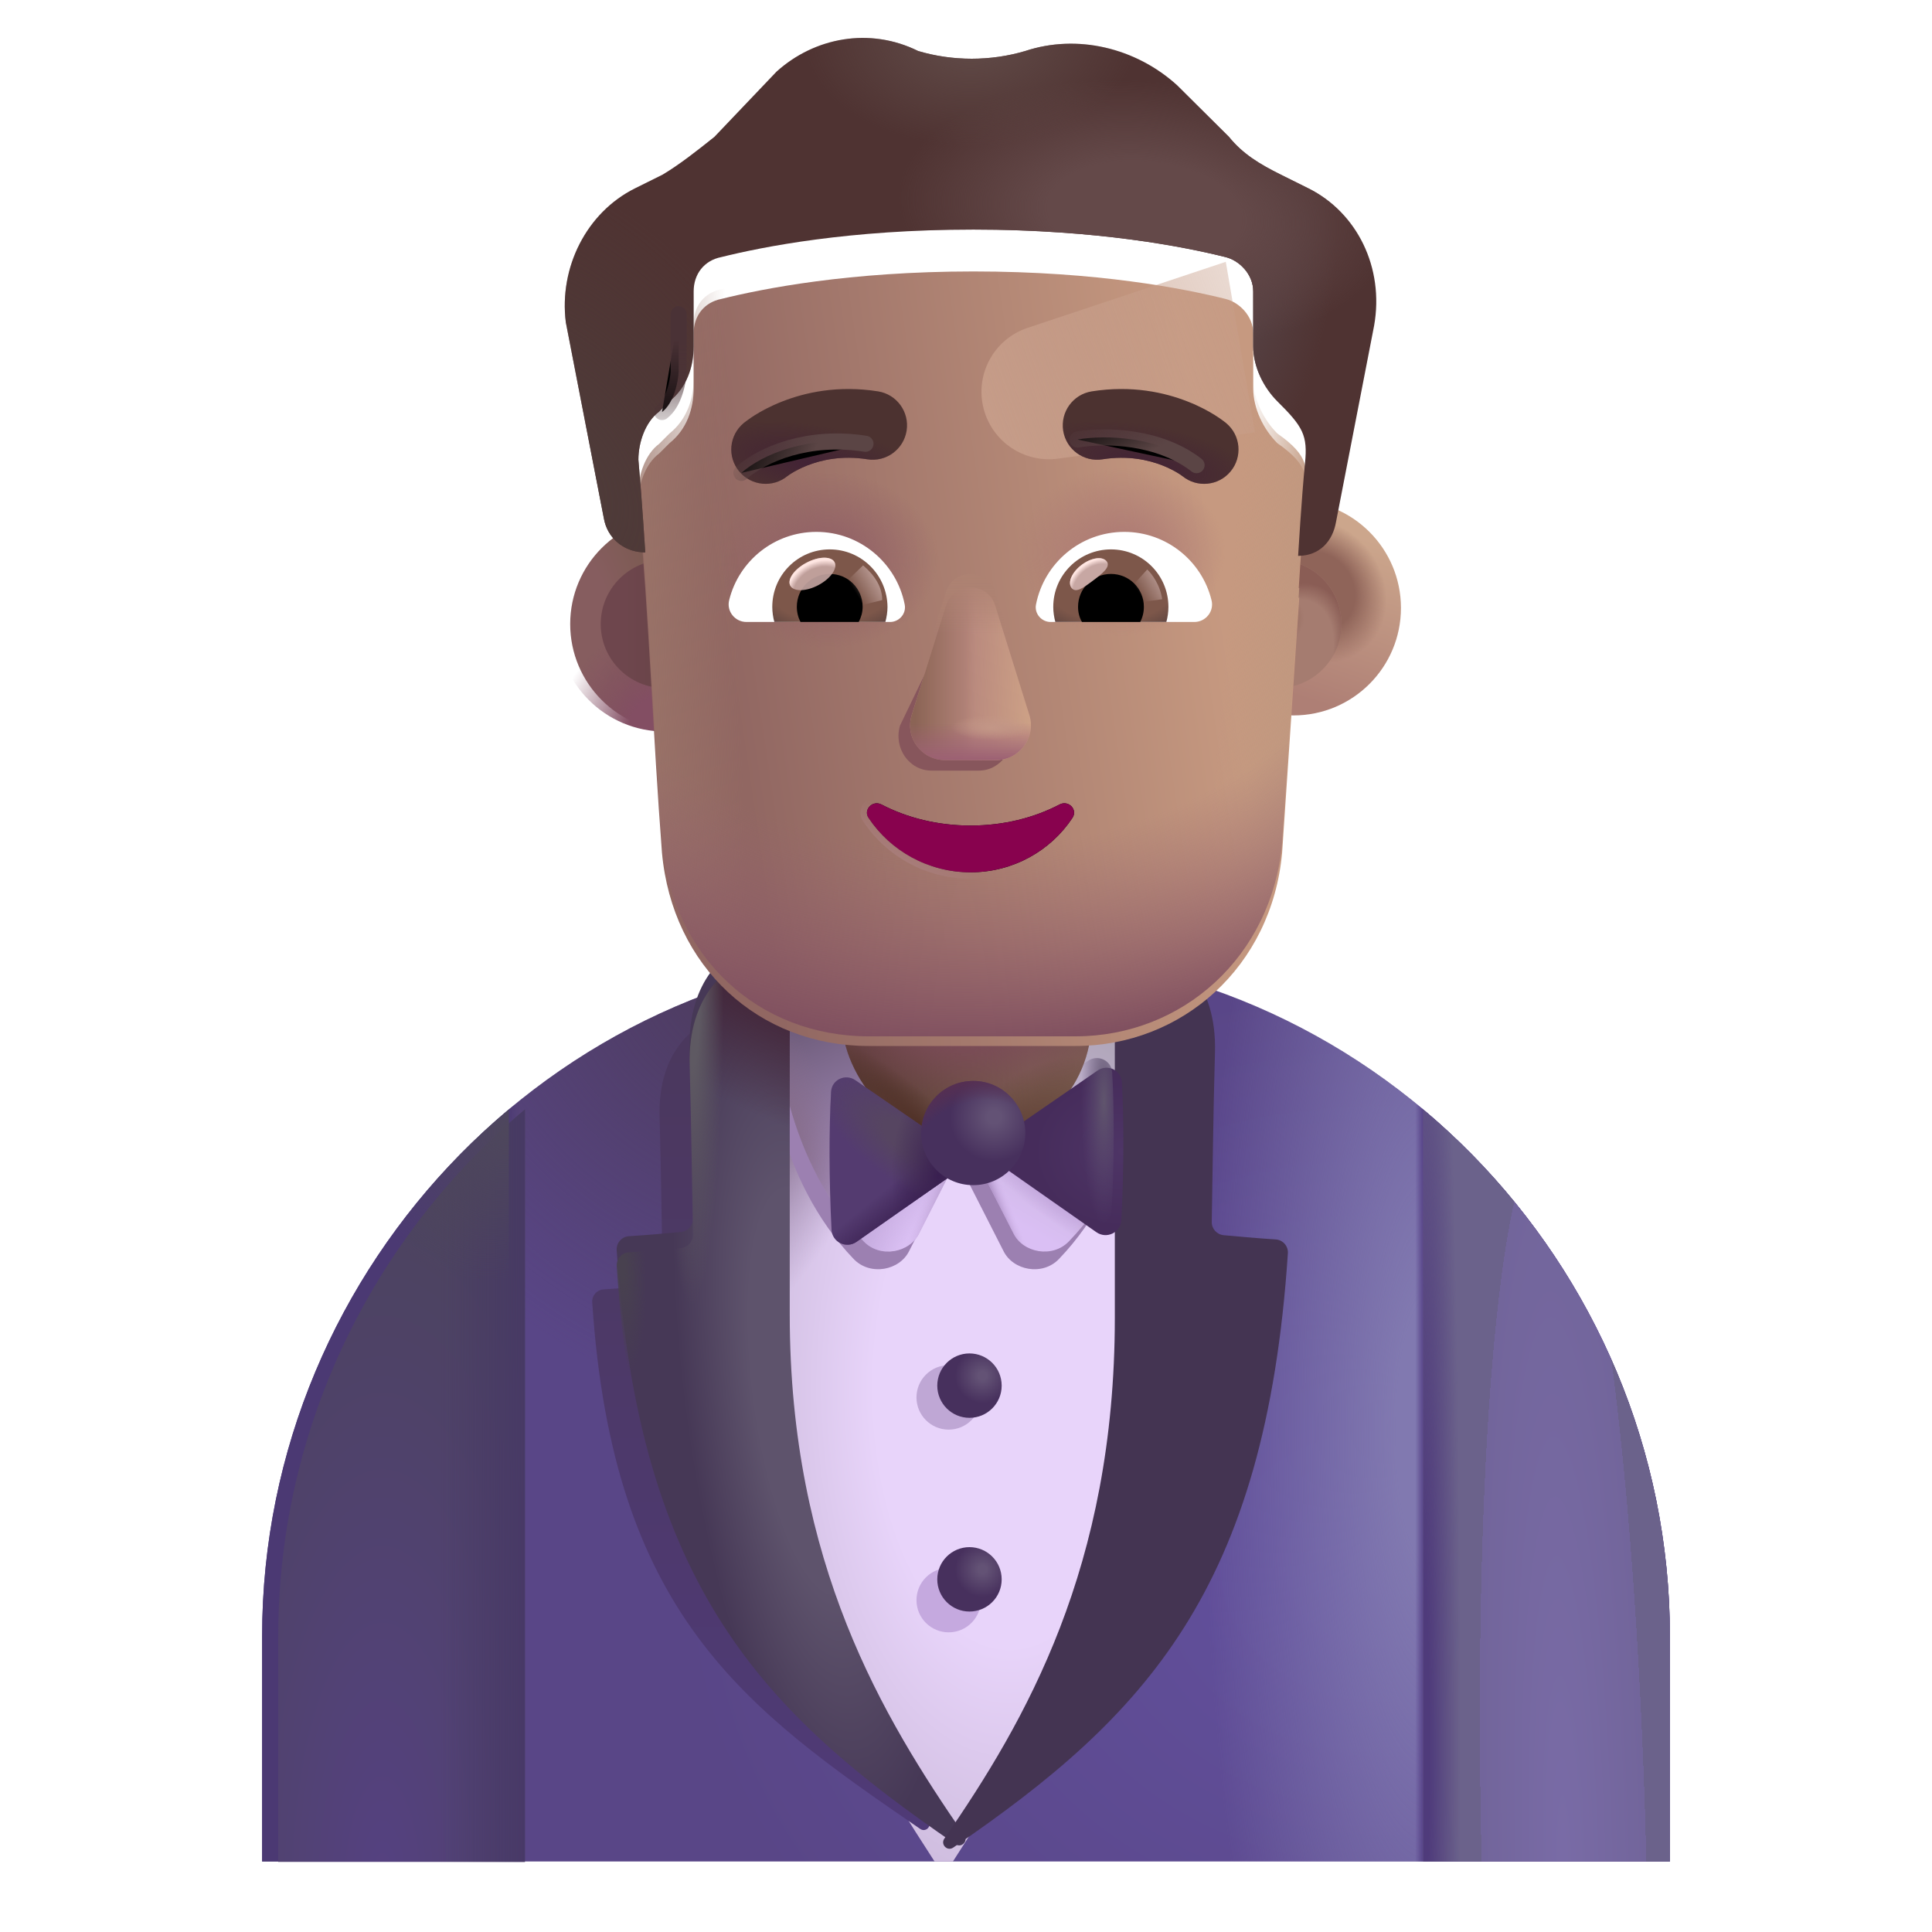 <svg viewBox="1 1 30 30" xmlns="http://www.w3.org/2000/svg">
<path d="M5.07 26.409C5.07 20.612 9.771 15.788 15.57 15.788H16.43C22.229 15.788 26.93 20.612 26.93 26.409V29.905H5.07V26.409Z" fill="url(#paint0_radial_4002_3331)"/>
<path d="M5.07 26.409C5.07 20.612 9.771 15.788 15.57 15.788H16.43C22.229 15.788 26.93 20.612 26.93 26.409V29.905H5.07V26.409Z" fill="url(#paint1_radial_4002_3331)"/>
<path d="M5.07 26.409C5.07 20.612 9.771 15.788 15.57 15.788H16.43C22.229 15.788 26.93 20.612 26.93 26.409V29.905H5.07V26.409Z" fill="url(#paint2_radial_4002_3331)"/>
<path d="M5.07 26.409C5.07 20.612 9.771 15.788 15.57 15.788H16.43C22.229 15.788 26.93 20.612 26.93 26.409V29.905H5.07V26.409Z" fill="url(#paint3_linear_4002_3331)"/>
<path d="M5.07 26.409C5.07 20.612 9.771 15.788 15.57 15.788H16.43C22.229 15.788 26.93 20.612 26.93 26.409V29.905H5.07V26.409Z" fill="url(#paint4_linear_4002_3331)"/>
<path d="M23.099 18.228C25.439 20.188 26.93 23.144 26.93 26.409V29.905H23.099V18.228Z" fill="url(#paint5_radial_4002_3331)"/>
<path d="M23.099 18.228C25.439 20.188 26.93 23.144 26.93 26.409V29.905H23.099V18.228Z" fill="url(#paint6_radial_4002_3331)"/>
<g filter="url(#filter0_i_4002_3331)">
<path d="M8.901 18.228C6.562 20.189 5.07 23.147 5.07 26.413V29.911H8.901V18.228Z" fill="url(#paint7_radial_4002_3331)"/>
<path d="M8.901 18.228C6.562 20.189 5.07 23.147 5.07 26.413V29.911H8.901V18.228Z" fill="url(#paint8_linear_4002_3331)"/>
</g>
<path d="M8.901 18.228C6.562 20.188 5.07 23.144 5.07 26.409V29.905H8.901V18.228Z" fill="url(#paint9_radial_4002_3331)"/>
<g filter="url(#filter1_i_4002_3331)">
<path d="M18.767 16.056C18.015 15.881 17.233 15.788 16.43 15.788H15.57C14.775 15.788 14.002 15.879 13.258 16.05V21.472C13.258 25.647 14.322 27.444 15.912 29.905H16.197C17.787 27.444 18.767 25.647 18.767 21.472V16.056Z" fill="url(#paint10_radial_4002_3331)"/>
<path d="M18.767 16.056C18.015 15.881 17.233 15.788 16.43 15.788H15.57C14.775 15.788 14.002 15.879 13.258 16.05V21.472C13.258 25.647 14.322 27.444 15.912 29.905H16.197C17.787 27.444 18.767 25.647 18.767 21.472V16.056Z" fill="url(#paint11_radial_4002_3331)"/>
</g>
<g filter="url(#filter2_f_4002_3331)">
<path fill-rule="evenodd" clip-rule="evenodd" d="M12.889 16.679C12.852 17.504 13.07 19.316 14.256 20.55C14.511 20.816 14.971 20.73 15.119 20.422L15.85 18.987L16.58 20.422C16.729 20.73 17.188 20.816 17.443 20.55C18.629 19.316 18.847 17.504 18.811 16.679H15.857H15.842H12.889Z" fill="#9C80B1"/>
</g>
<path d="M14.411 20.276C13.225 19.041 13.007 17.23 13.043 16.405H16.012L16.047 18.628L15.274 20.147C15.126 20.456 14.665 20.541 14.411 20.276Z" fill="url(#paint12_linear_4002_3331)"/>
<path d="M14.411 20.276C13.225 19.041 13.007 17.23 13.043 16.405H16.012L16.047 18.628L15.274 20.147C15.126 20.456 14.665 20.541 14.411 20.276Z" fill="url(#paint13_radial_4002_3331)"/>
<path d="M14.411 20.276C13.225 19.041 13.007 17.23 13.043 16.405H16.012L16.047 18.628L15.274 20.147C15.126 20.456 14.665 20.541 14.411 20.276Z" fill="url(#paint14_radial_4002_3331)"/>
<path d="M14.411 20.276C13.225 19.041 13.007 17.23 13.043 16.405H16.012L16.047 18.628L15.274 20.147C15.126 20.456 14.665 20.541 14.411 20.276Z" fill="url(#paint15_linear_4002_3331)"/>
<path d="M17.598 20.276C18.784 19.041 19.002 17.23 18.965 16.405H15.997L15.961 18.628L16.735 20.147C16.883 20.456 17.343 20.541 17.598 20.276Z" fill="url(#paint16_linear_4002_3331)"/>
<path d="M17.598 20.276C18.784 19.041 19.002 17.23 18.965 16.405H15.997L15.961 18.628L16.735 20.147C16.883 20.456 17.343 20.541 17.598 20.276Z" fill="url(#paint17_radial_4002_3331)"/>
<path d="M17.598 20.276C18.784 19.041 19.002 17.23 18.965 16.405H15.997L15.961 18.628L16.735 20.147C16.883 20.456 17.343 20.541 17.598 20.276Z" fill="url(#paint18_radial_4002_3331)"/>
<path d="M17.598 20.276C18.784 19.041 19.002 17.23 18.965 16.405H15.997L15.961 18.628L16.735 20.147C16.883 20.456 17.343 20.541 17.598 20.276Z" fill="url(#paint19_linear_4002_3331)"/>
<g filter="url(#filter3_f_4002_3331)">
<path d="M11.242 18.339C11.213 17.328 11.791 16.919 12.061 16.837L12.678 16.772V22.145C12.678 25.72 12.917 26.807 15.411 29.265C15.415 29.27 15.419 29.275 15.422 29.28C15.469 29.363 15.372 29.456 15.29 29.4C12.54 27.519 10.514 26.046 10.196 21.221C10.189 21.118 10.268 21.029 10.37 21.022C10.667 21.003 10.93 20.978 11.117 20.961C11.215 20.952 11.29 20.869 11.288 20.77C11.278 20.239 11.267 19.238 11.242 18.339Z" fill="url(#paint20_linear_4002_3331)"/>
</g>
<g filter="url(#filter4_ii_4002_3331)">
<path d="M11.709 17.542C11.677 16.448 12.304 16.005 12.595 15.916L13.263 15.846V21.661C13.263 25.535 14.716 27.923 15.975 29.749C16.038 29.84 15.928 29.95 15.837 29.887C12.86 27.851 10.921 25.884 10.576 20.661C10.569 20.55 10.654 20.453 10.765 20.446C11.086 20.425 11.371 20.399 11.573 20.38C11.68 20.37 11.761 20.28 11.759 20.174C11.748 19.599 11.736 18.515 11.709 17.542Z" fill="url(#paint21_radial_4002_3331)"/>
</g>
<path d="M11.709 17.542C11.677 16.448 12.304 16.005 12.595 15.916L13.263 15.846V21.661C13.263 25.535 14.716 27.923 15.975 29.749C16.038 29.84 15.928 29.95 15.837 29.887C12.86 27.851 10.921 25.884 10.576 20.661C10.569 20.55 10.654 20.453 10.765 20.446C11.086 20.425 11.371 20.399 11.573 20.38C11.68 20.37 11.761 20.28 11.759 20.174C11.748 19.599 11.736 18.515 11.709 17.542Z" fill="url(#paint22_radial_4002_3331)"/>
<path d="M11.709 17.542C11.677 16.448 12.304 16.005 12.595 15.916L13.263 15.846V21.661C13.263 25.535 14.716 27.923 15.975 29.749C16.038 29.84 15.928 29.95 15.837 29.887C12.86 27.851 10.921 25.884 10.576 20.661C10.569 20.55 10.654 20.453 10.765 20.446C11.086 20.425 11.371 20.399 11.573 20.38C11.68 20.37 11.761 20.28 11.759 20.174C11.748 19.599 11.736 18.515 11.709 17.542Z" fill="url(#paint23_radial_4002_3331)"/>
<path d="M11.709 17.542C11.677 16.448 12.304 16.005 12.595 15.916L13.263 15.846V21.661C13.263 25.535 14.716 27.923 15.975 29.749C16.038 29.84 15.928 29.95 15.837 29.887C12.86 27.851 10.921 25.884 10.576 20.661C10.569 20.55 10.654 20.453 10.765 20.446C11.086 20.425 11.371 20.399 11.573 20.38C11.68 20.37 11.761 20.28 11.759 20.174C11.748 19.599 11.736 18.515 11.709 17.542Z" fill="url(#paint24_radial_4002_3331)"/>
<g filter="url(#filter5_iii_4002_3331)">
<path d="M20.316 17.542C20.347 16.448 19.721 16.005 19.429 15.916L18.761 15.846V21.661C18.761 25.535 17.373 27.925 16.113 29.751C16.051 29.842 16.16 29.952 16.252 29.889C19.228 27.853 21.103 25.884 21.448 20.661C21.456 20.55 21.371 20.453 21.26 20.446C20.939 20.425 20.654 20.399 20.451 20.38C20.345 20.37 20.264 20.28 20.266 20.174C20.277 19.599 20.288 18.515 20.316 17.542Z" fill="#443452"/>
</g>
<g filter="url(#filter6_f_4002_3331)">
<circle cx="15.731" cy="25.847" r="0.5" fill="#C5A9DF"/>
</g>
<g filter="url(#filter7_f_4002_3331)">
<circle cx="15.731" cy="22.699" r="0.5" fill="#BFA7D5"/>
</g>
<g filter="url(#filter8_i_4002_3331)">
<circle cx="16.004" cy="25.574" r="0.5" fill="url(#paint25_radial_4002_3331)"/>
</g>
<g filter="url(#filter9_i_4002_3331)">
<circle cx="16.004" cy="22.566" r="0.5" fill="url(#paint26_radial_4002_3331)"/>
</g>
<rect x="14.075" y="14.28" width="3.875" height="4.5" rx="1.938" fill="url(#paint27_linear_4002_3331)"/>
<rect x="14.075" y="14.28" width="3.875" height="4.5" rx="1.938" fill="url(#paint28_radial_4002_3331)"/>
<rect x="14.075" y="14.28" width="3.875" height="4.5" rx="1.938" fill="url(#paint29_radial_4002_3331)"/>
<rect x="14.075" y="14.28" width="3.875" height="4.5" rx="1.938" fill="url(#paint30_radial_4002_3331)"/>
<g filter="url(#filter10_ii_4002_3331)">
<path d="M17.892 17.474L16.079 18.725L17.874 19.983C18.033 20.095 18.252 19.99 18.262 19.796C18.303 19.005 18.303 18.227 18.27 17.653C18.258 17.464 18.047 17.367 17.892 17.474Z" fill="url(#paint31_radial_4002_3331)"/>
</g>
<path d="M17.892 17.474L16.079 18.725L17.874 19.983C18.033 20.095 18.252 19.99 18.262 19.796C18.303 19.005 18.303 18.227 18.27 17.653C18.258 17.464 18.047 17.367 17.892 17.474Z" fill="url(#paint32_radial_4002_3331)"/>
<g filter="url(#filter11_i_4002_3331)">
<path d="M14.133 17.474L15.946 18.725L14.151 19.983C13.992 20.095 13.772 19.99 13.762 19.796C13.722 19.005 13.722 18.227 13.755 17.653C13.766 17.464 13.977 17.367 14.133 17.474Z" fill="#543B70"/>
<path d="M14.133 17.474L15.946 18.725L14.151 19.983C13.992 20.095 13.772 19.99 13.762 19.796C13.722 19.005 13.722 18.227 13.755 17.653C13.766 17.464 13.977 17.367 14.133 17.474Z" fill="url(#paint33_linear_4002_3331)"/>
<path d="M14.133 17.474L15.946 18.725L14.151 19.983C13.992 20.095 13.772 19.99 13.762 19.796C13.722 19.005 13.722 18.227 13.755 17.653C13.766 17.464 13.977 17.367 14.133 17.474Z" fill="url(#paint34_radial_4002_3331)"/>
<path d="M14.133 17.474L15.946 18.725L14.151 19.983C13.992 20.095 13.772 19.99 13.762 19.796C13.722 19.005 13.722 18.227 13.755 17.653C13.766 17.464 13.977 17.367 14.133 17.474Z" fill="url(#paint35_radial_4002_3331)"/>
</g>
<g filter="url(#filter12_i_4002_3331)">
<circle cx="16.012" cy="18.694" r="0.809" fill="url(#paint36_radial_4002_3331)"/>
<circle cx="16.012" cy="18.694" r="0.809" fill="url(#paint37_radial_4002_3331)"/>
</g>
<g filter="url(#filter13_i_4002_3331)">
<circle cx="11.323" cy="10.69" r="1.669" fill="url(#paint38_radial_4002_3331)"/>
</g>
<circle cx="11.323" cy="10.69" r="1.669" fill="url(#paint39_radial_4002_3331)"/>
<g filter="url(#filter14_f_4002_3331)">
<circle cx="11.323" cy="10.69" r="0.995" fill="url(#paint40_linear_4002_3331)"/>
</g>
<g filter="url(#filter15_i_4002_3331)">
<circle cx="20.835" cy="10.69" r="1.669" fill="url(#paint41_linear_4002_3331)"/>
<circle cx="20.835" cy="10.69" r="1.669" fill="url(#paint42_radial_4002_3331)"/>
</g>
<g filter="url(#filter16_f_4002_3331)">
<circle cx="20.835" cy="10.69" r="0.995" fill="#A57C70"/>
<circle cx="20.835" cy="10.69" r="0.995" fill="url(#paint43_radial_4002_3331)"/>
<circle cx="20.835" cy="10.69" r="0.995" fill="url(#paint44_radial_4002_3331)"/>
</g>
<g filter="url(#filter17_i_4002_3331)">
<path d="M10.913 8.638C10.913 8.372 11.02 8.052 11.235 7.892L11.395 7.732C11.664 7.518 11.771 7.198 11.771 6.878V6.025C11.771 5.758 11.932 5.545 12.2 5.492C12.844 5.332 14.184 5.065 16.115 5.065C18.046 5.065 19.387 5.332 20.031 5.492C20.245 5.545 20.46 5.758 20.46 6.025V6.878C20.46 7.198 20.621 7.518 20.835 7.732C21.337 8.083 21.306 8.277 21.264 8.692C21.211 9.225 21.157 10.132 21.157 10.132C21.163 10.132 21.169 10.131 21.175 10.131L20.909 14.089C20.749 15.859 19.358 17.092 17.699 17.092H14.489C12.777 17.092 11.439 15.859 11.279 14.089C11.139 12.273 11.079 10.451 10.913 8.638Z" fill="url(#paint45_linear_4002_3331)"/>
<path d="M10.913 8.638C10.913 8.372 11.02 8.052 11.235 7.892L11.395 7.732C11.664 7.518 11.771 7.198 11.771 6.878V6.025C11.771 5.758 11.932 5.545 12.2 5.492C12.844 5.332 14.184 5.065 16.115 5.065C18.046 5.065 19.387 5.332 20.031 5.492C20.245 5.545 20.46 5.758 20.46 6.025V6.878C20.46 7.198 20.621 7.518 20.835 7.732C21.337 8.083 21.306 8.277 21.264 8.692C21.211 9.225 21.157 10.132 21.157 10.132C21.163 10.132 21.169 10.131 21.175 10.131L20.909 14.089C20.749 15.859 19.358 17.092 17.699 17.092H14.489C12.777 17.092 11.439 15.859 11.279 14.089C11.139 12.273 11.079 10.451 10.913 8.638Z" fill="url(#paint46_radial_4002_3331)"/>
<path d="M10.913 8.638C10.913 8.372 11.02 8.052 11.235 7.892L11.395 7.732C11.664 7.518 11.771 7.198 11.771 6.878V6.025C11.771 5.758 11.932 5.545 12.2 5.492C12.844 5.332 14.184 5.065 16.115 5.065C18.046 5.065 19.387 5.332 20.031 5.492C20.245 5.545 20.46 5.758 20.46 6.025V6.878C20.46 7.198 20.621 7.518 20.835 7.732C21.337 8.083 21.306 8.277 21.264 8.692C21.211 9.225 21.157 10.132 21.157 10.132C21.163 10.132 21.169 10.131 21.175 10.131L20.909 14.089C20.749 15.859 19.358 17.092 17.699 17.092H14.489C12.777 17.092 11.439 15.859 11.279 14.089C11.139 12.273 11.079 10.451 10.913 8.638Z" fill="url(#paint47_radial_4002_3331)"/>
</g>
<path d="M10.913 8.638C10.913 8.372 11.02 8.052 11.235 7.892L11.395 7.732C11.664 7.518 11.771 7.198 11.771 6.878V6.025C11.771 5.758 11.932 5.545 12.2 5.492C12.844 5.332 14.184 5.065 16.115 5.065C18.046 5.065 19.387 5.332 20.031 5.492C20.245 5.545 20.46 5.758 20.46 6.025V6.878C20.46 7.198 20.621 7.518 20.835 7.732C21.337 8.083 21.306 8.277 21.264 8.692C21.211 9.225 21.157 10.132 21.157 10.132C21.163 10.132 21.169 10.131 21.175 10.131L20.909 14.089C20.749 15.859 19.358 17.092 17.699 17.092H14.489C12.777 17.092 11.439 15.859 11.279 14.089C11.139 12.273 11.079 10.451 10.913 8.638Z" fill="url(#paint48_linear_4002_3331)"/>
<path d="M10.913 8.638C10.913 8.372 11.02 8.052 11.235 7.892L11.395 7.732C11.664 7.518 11.771 7.198 11.771 6.878V6.025C11.771 5.758 11.932 5.545 12.2 5.492C12.844 5.332 14.184 5.065 16.115 5.065C18.046 5.065 19.387 5.332 20.031 5.492C20.245 5.545 20.46 5.758 20.46 6.025V6.878C20.46 7.198 20.621 7.518 20.835 7.732C21.337 8.083 21.306 8.277 21.264 8.692C21.211 9.225 21.157 10.132 21.157 10.132C21.163 10.132 21.169 10.131 21.175 10.131L20.909 14.089C20.749 15.859 19.358 17.092 17.699 17.092H14.489C12.777 17.092 11.439 15.859 11.279 14.089C11.139 12.273 11.079 10.451 10.913 8.638Z" fill="url(#paint49_linear_4002_3331)"/>
<path d="M10.913 8.638C10.913 8.372 11.02 8.052 11.235 7.892L11.395 7.732C11.664 7.518 11.771 7.198 11.771 6.878V6.025C11.771 5.758 11.932 5.545 12.2 5.492C12.844 5.332 14.184 5.065 16.115 5.065C18.046 5.065 19.387 5.332 20.031 5.492C20.245 5.545 20.46 5.758 20.46 6.025V6.878C20.46 7.198 20.621 7.518 20.835 7.732C21.337 8.083 21.306 8.277 21.264 8.692C21.211 9.225 21.157 10.132 21.157 10.132C21.163 10.132 21.169 10.131 21.175 10.131L20.909 14.089C20.749 15.859 19.358 17.092 17.699 17.092H14.489C12.777 17.092 11.439 15.859 11.279 14.089C11.139 12.273 11.079 10.451 10.913 8.638Z" fill="url(#paint50_radial_4002_3331)"/>
<g filter="url(#filter18_f_4002_3331)">
<path d="M20.034 5.065L16.956 6.091C16.432 6.266 16.134 6.817 16.275 7.351C16.41 7.862 16.903 8.192 17.427 8.122L20.486 7.713L20.034 5.065Z" fill="url(#paint51_linear_4002_3331)"/>
</g>
<g filter="url(#filter19_i_4002_3331)">
<path d="M20.889 4.212L21.318 4.425C22.069 4.799 22.498 5.652 22.337 6.558L21.747 9.598C21.694 9.912 21.487 10.123 21.175 10.131C21.169 10.131 21.163 10.132 21.157 10.132C21.157 10.132 21.211 9.225 21.264 8.692C21.308 8.259 21.232 8.126 20.835 7.732C20.621 7.518 20.46 7.198 20.46 6.878V6.025C20.46 5.758 20.245 5.545 20.031 5.492C19.387 5.332 18.046 5.065 16.115 5.065C14.184 5.065 12.844 5.332 12.2 5.492C11.932 5.545 11.771 5.758 11.771 6.025V6.878C11.771 7.198 11.664 7.518 11.395 7.732L11.235 7.892C11.02 8.052 10.913 8.372 10.913 8.638C10.966 9.225 11.02 10.078 11.02 10.078C11.003 10.078 10.987 10.078 10.971 10.076C10.671 10.056 10.427 9.848 10.376 9.545L9.786 6.505C9.679 5.652 10.108 4.799 10.859 4.425L11.288 4.212C11.556 4.052 11.825 3.839 12.093 3.625L13.058 2.612C13.648 2.079 14.506 1.919 15.257 2.292C15.793 2.452 16.383 2.452 16.92 2.292C17.724 2.025 18.636 2.239 19.28 2.825L20.084 3.625C20.299 3.892 20.567 4.052 20.889 4.212Z" fill="#4F3332"/>
<path d="M20.889 4.212L21.318 4.425C22.069 4.799 22.498 5.652 22.337 6.558L21.747 9.598C21.694 9.912 21.487 10.123 21.175 10.131C21.169 10.131 21.163 10.132 21.157 10.132C21.157 10.132 21.211 9.225 21.264 8.692C21.308 8.259 21.232 8.126 20.835 7.732C20.621 7.518 20.46 7.198 20.46 6.878V6.025C20.46 5.758 20.245 5.545 20.031 5.492C19.387 5.332 18.046 5.065 16.115 5.065C14.184 5.065 12.844 5.332 12.2 5.492C11.932 5.545 11.771 5.758 11.771 6.025V6.878C11.771 7.198 11.664 7.518 11.395 7.732L11.235 7.892C11.02 8.052 10.913 8.372 10.913 8.638C10.966 9.225 11.02 10.078 11.02 10.078C11.003 10.078 10.987 10.078 10.971 10.076C10.671 10.056 10.427 9.848 10.376 9.545L9.786 6.505C9.679 5.652 10.108 4.799 10.859 4.425L11.288 4.212C11.556 4.052 11.825 3.839 12.093 3.625L13.058 2.612C13.648 2.079 14.506 1.919 15.257 2.292C15.793 2.452 16.383 2.452 16.92 2.292C17.724 2.025 18.636 2.239 19.28 2.825L20.084 3.625C20.299 3.892 20.567 4.052 20.889 4.212Z" fill="url(#paint52_radial_4002_3331)"/>
<path d="M20.889 4.212L21.318 4.425C22.069 4.799 22.498 5.652 22.337 6.558L21.747 9.598C21.694 9.912 21.487 10.123 21.175 10.131C21.169 10.131 21.163 10.132 21.157 10.132C21.157 10.132 21.211 9.225 21.264 8.692C21.308 8.259 21.232 8.126 20.835 7.732C20.621 7.518 20.46 7.198 20.46 6.878V6.025C20.46 5.758 20.245 5.545 20.031 5.492C19.387 5.332 18.046 5.065 16.115 5.065C14.184 5.065 12.844 5.332 12.2 5.492C11.932 5.545 11.771 5.758 11.771 6.025V6.878C11.771 7.198 11.664 7.518 11.395 7.732L11.235 7.892C11.02 8.052 10.913 8.372 10.913 8.638C10.966 9.225 11.02 10.078 11.02 10.078C11.003 10.078 10.987 10.078 10.971 10.076C10.671 10.056 10.427 9.848 10.376 9.545L9.786 6.505C9.679 5.652 10.108 4.799 10.859 4.425L11.288 4.212C11.556 4.052 11.825 3.839 12.093 3.625L13.058 2.612C13.648 2.079 14.506 1.919 15.257 2.292C15.793 2.452 16.383 2.452 16.92 2.292C17.724 2.025 18.636 2.239 19.28 2.825L20.084 3.625C20.299 3.892 20.567 4.052 20.889 4.212Z" fill="url(#paint53_radial_4002_3331)"/>
<path d="M20.889 4.212L21.318 4.425C22.069 4.799 22.498 5.652 22.337 6.558L21.747 9.598C21.694 9.912 21.487 10.123 21.175 10.131C21.169 10.131 21.163 10.132 21.157 10.132C21.157 10.132 21.211 9.225 21.264 8.692C21.308 8.259 21.232 8.126 20.835 7.732C20.621 7.518 20.46 7.198 20.46 6.878V6.025C20.46 5.758 20.245 5.545 20.031 5.492C19.387 5.332 18.046 5.065 16.115 5.065C14.184 5.065 12.844 5.332 12.2 5.492C11.932 5.545 11.771 5.758 11.771 6.025V6.878C11.771 7.198 11.664 7.518 11.395 7.732L11.235 7.892C11.02 8.052 10.913 8.372 10.913 8.638C10.966 9.225 11.02 10.078 11.02 10.078C11.003 10.078 10.987 10.078 10.971 10.076C10.671 10.056 10.427 9.848 10.376 9.545L9.786 6.505C9.679 5.652 10.108 4.799 10.859 4.425L11.288 4.212C11.556 4.052 11.825 3.839 12.093 3.625L13.058 2.612C13.648 2.079 14.506 1.919 15.257 2.292C15.793 2.452 16.383 2.452 16.92 2.292C17.724 2.025 18.636 2.239 19.28 2.825L20.084 3.625C20.299 3.892 20.567 4.052 20.889 4.212Z" fill="url(#paint54_radial_4002_3331)"/>
<path d="M20.889 4.212L21.318 4.425C22.069 4.799 22.498 5.652 22.337 6.558L21.747 9.598C21.694 9.912 21.487 10.123 21.175 10.131C21.169 10.131 21.163 10.132 21.157 10.132C21.157 10.132 21.211 9.225 21.264 8.692C21.308 8.259 21.232 8.126 20.835 7.732C20.621 7.518 20.46 7.198 20.46 6.878V6.025C20.46 5.758 20.245 5.545 20.031 5.492C19.387 5.332 18.046 5.065 16.115 5.065C14.184 5.065 12.844 5.332 12.2 5.492C11.932 5.545 11.771 5.758 11.771 6.025V6.878C11.771 7.198 11.664 7.518 11.395 7.732L11.235 7.892C11.02 8.052 10.913 8.372 10.913 8.638C10.966 9.225 11.02 10.078 11.02 10.078C11.003 10.078 10.987 10.078 10.971 10.076C10.671 10.056 10.427 9.848 10.376 9.545L9.786 6.505C9.679 5.652 10.108 4.799 10.859 4.425L11.288 4.212C11.556 4.052 11.825 3.839 12.093 3.625L13.058 2.612C13.648 2.079 14.506 1.919 15.257 2.292C15.793 2.452 16.383 2.452 16.92 2.292C17.724 2.025 18.636 2.239 19.28 2.825L20.084 3.625C20.299 3.892 20.567 4.052 20.889 4.212Z" fill="url(#paint55_radial_4002_3331)"/>
</g>
<g filter="url(#filter20_f_4002_3331)">
<path d="M15.795 10.567L14.975 12.267C14.873 12.616 15.117 12.966 15.463 12.966H16.2C16.546 12.966 16.79 12.611 16.688 12.267L16.19 10.567C16.083 10.191 15.907 10.191 15.795 10.567Z" fill="#87565C"/>
</g>
<g filter="url(#filter21_f_4002_3331)">
<path d="M15.688 10.404L15.157 12.104C15.048 12.453 15.309 12.803 15.677 12.803H16.463C16.832 12.803 17.092 12.448 16.984 12.104L16.453 10.404C16.339 10.028 15.807 10.028 15.688 10.404Z" fill="#B7877D"/>
<path d="M15.688 10.404L15.157 12.104C15.048 12.453 15.309 12.803 15.677 12.803H16.463C16.832 12.803 17.092 12.448 16.984 12.104L16.453 10.404C16.339 10.028 15.807 10.028 15.688 10.404Z" fill="url(#paint56_linear_4002_3331)"/>
<path d="M15.688 10.404L15.157 12.104C15.048 12.453 15.309 12.803 15.677 12.803H16.463C16.832 12.803 17.092 12.448 16.984 12.104L16.453 10.404C16.339 10.028 15.807 10.028 15.688 10.404Z" fill="url(#paint57_linear_4002_3331)"/>
<path d="M15.688 10.404L15.157 12.104C15.048 12.453 15.309 12.803 15.677 12.803H16.463C16.832 12.803 17.092 12.448 16.984 12.104L16.453 10.404C16.339 10.028 15.807 10.028 15.688 10.404Z" fill="url(#paint58_linear_4002_3331)"/>
<path d="M15.688 10.404L15.157 12.104C15.048 12.453 15.309 12.803 15.677 12.803H16.463C16.832 12.803 17.092 12.448 16.984 12.104L16.453 10.404C16.339 10.028 15.807 10.028 15.688 10.404Z" fill="url(#paint59_radial_4002_3331)"/>
</g>
<g filter="url(#filter22_f_4002_3331)">
<path d="M15.688 10.194L15.157 11.894C15.048 12.243 15.309 12.593 15.677 12.593H16.463C16.832 12.593 17.092 12.238 16.984 11.894L16.453 10.194C16.339 9.818 15.807 9.818 15.688 10.194Z" fill="url(#paint60_linear_4002_3331)"/>
</g>
<g filter="url(#filter23_f_4002_3331)">
<path d="M16.07 13.819C15.563 13.819 15.086 13.7 14.685 13.491C14.548 13.421 14.401 13.575 14.487 13.7C14.822 14.207 15.406 14.545 16.07 14.545C16.735 14.545 17.318 14.207 17.653 13.7C17.739 13.57 17.592 13.421 17.455 13.491C17.055 13.7 16.583 13.819 16.07 13.819Z" stroke="url(#paint61_linear_4002_3331)" stroke-width="0.2"/>
</g>
<path d="M16.07 13.819C15.563 13.819 15.086 13.7 14.685 13.491C14.548 13.421 14.401 13.575 14.487 13.7C14.822 14.207 15.406 14.545 16.07 14.545C16.735 14.545 17.318 14.207 17.653 13.7C17.739 13.57 17.592 13.421 17.455 13.491C17.055 13.7 16.583 13.819 16.07 13.819Z" fill="#88024E"/>
<g filter="url(#filter24_i_4002_3331)">
<path d="M19.79 7.97L19.788 7.968L19.786 7.967L19.782 7.963L19.77 7.954C19.761 7.946 19.749 7.937 19.734 7.927C19.705 7.905 19.665 7.878 19.615 7.846C19.515 7.784 19.374 7.706 19.195 7.636C18.836 7.494 18.324 7.379 17.703 7.477C17.412 7.523 17.213 7.797 17.259 8.088C17.305 8.379 17.578 8.578 17.869 8.532C18.267 8.469 18.585 8.542 18.803 8.628C18.912 8.671 18.996 8.718 19.049 8.751C19.075 8.767 19.093 8.78 19.103 8.788C19.107 8.791 19.11 8.793 19.111 8.793C19.337 8.978 19.671 8.946 19.858 8.721C20.047 8.495 20.016 8.158 19.79 7.97Z" fill="#4C3230"/>
<path d="M19.79 7.97L19.788 7.968L19.786 7.967L19.782 7.963L19.77 7.954C19.761 7.946 19.749 7.937 19.734 7.927C19.705 7.905 19.665 7.878 19.615 7.846C19.515 7.784 19.374 7.706 19.195 7.636C18.836 7.494 18.324 7.379 17.703 7.477C17.412 7.523 17.213 7.797 17.259 8.088C17.305 8.379 17.578 8.578 17.869 8.532C18.267 8.469 18.585 8.542 18.803 8.628C18.912 8.671 18.996 8.718 19.049 8.751C19.075 8.767 19.093 8.78 19.103 8.788C19.107 8.791 19.11 8.793 19.111 8.793C19.337 8.978 19.671 8.946 19.858 8.721C20.047 8.495 20.016 8.158 19.79 7.97Z" fill="url(#paint62_radial_4002_3331)"/>
</g>
<g filter="url(#filter25_i_4002_3331)">
<path d="M12.297 7.97L12.298 7.969L12.299 7.968L12.3 7.967L12.305 7.963L12.317 7.954C12.326 7.946 12.338 7.937 12.353 7.927C12.382 7.905 12.422 7.878 12.472 7.846C12.571 7.784 12.713 7.706 12.892 7.636C13.251 7.494 13.763 7.379 14.384 7.477C14.675 7.523 14.874 7.797 14.828 8.088C14.782 8.379 14.509 8.578 14.218 8.532C13.82 8.469 13.501 8.542 13.284 8.628C13.175 8.671 13.091 8.718 13.038 8.751C13.012 8.767 12.994 8.78 12.984 8.788C12.979 8.791 12.977 8.793 12.976 8.793C12.749 8.978 12.416 8.946 12.229 8.721C12.04 8.495 12.071 8.159 12.297 7.97Z" fill="#4C3230"/>
<path d="M12.297 7.97L12.298 7.969L12.299 7.968L12.3 7.967L12.305 7.963L12.317 7.954C12.326 7.946 12.338 7.937 12.353 7.927C12.382 7.905 12.422 7.878 12.472 7.846C12.571 7.784 12.713 7.706 12.892 7.636C13.251 7.494 13.763 7.379 14.384 7.477C14.675 7.523 14.874 7.797 14.828 8.088C14.782 8.379 14.509 8.578 14.218 8.532C13.82 8.469 13.501 8.542 13.284 8.628C13.175 8.671 13.091 8.718 13.038 8.751C13.012 8.767 12.994 8.78 12.984 8.788C12.979 8.791 12.977 8.793 12.976 8.793C12.749 8.978 12.416 8.946 12.229 8.721C12.04 8.495 12.071 8.159 12.297 7.97Z" fill="url(#paint63_radial_4002_3331)"/>
</g>
<path d="M18.458 9.259C19.111 9.259 19.662 9.709 19.812 10.318C19.857 10.492 19.723 10.658 19.545 10.658H17.314C17.172 10.658 17.059 10.528 17.087 10.386C17.213 9.746 17.776 9.259 18.458 9.259Z" fill="white"/>
<path d="M18.251 9.531C18.746 9.531 19.143 9.932 19.143 10.423C19.143 10.504 19.131 10.585 19.111 10.658H17.387C17.367 10.581 17.355 10.504 17.355 10.423C17.355 9.932 17.756 9.531 18.251 9.531Z" fill="url(#paint64_radial_4002_3331)"/>
<path d="M17.74 10.423C17.74 10.139 17.967 9.912 18.251 9.912C18.535 9.912 18.762 10.139 18.762 10.423C18.762 10.508 18.742 10.589 18.705 10.658H17.801C17.76 10.589 17.74 10.508 17.74 10.423Z" fill="black"/>
<g filter="url(#filter26_f_4002_3331)">
<path d="M18.186 9.719C18.249 9.804 18.116 9.908 17.965 10.021C17.814 10.134 17.702 10.213 17.638 10.128C17.575 10.043 17.646 9.883 17.797 9.77C17.948 9.657 18.122 9.634 18.186 9.719Z" fill="#C7A7A3"/>
<path d="M18.186 9.719C18.249 9.804 18.116 9.908 17.965 10.021C17.814 10.134 17.702 10.213 17.638 10.128C17.575 10.043 17.646 9.883 17.797 9.77C17.948 9.657 18.122 9.634 18.186 9.719Z" fill="url(#paint65_radial_4002_3331)"/>
</g>
<g filter="url(#filter27_f_4002_3331)">
<path d="M19.046 10.305C19.013 10.074 18.878 9.901 18.814 9.843L18.555 10.128L18.672 10.356L19.046 10.305Z" fill="url(#paint66_linear_4002_3331)"/>
</g>
<path d="M13.677 9.259C13.024 9.259 12.473 9.709 12.323 10.317C12.278 10.491 12.412 10.658 12.591 10.658H14.821C14.963 10.658 15.077 10.528 15.048 10.386C14.922 9.745 14.355 9.259 13.677 9.259Z" fill="white"/>
<path d="M13.884 9.531C13.389 9.531 12.992 9.932 12.992 10.423C12.992 10.504 13.004 10.585 13.024 10.658H14.748C14.768 10.581 14.781 10.504 14.781 10.423C14.777 9.932 14.379 9.531 13.884 9.531Z" fill="url(#paint67_radial_4002_3331)"/>
<path d="M14.395 10.423C14.395 10.139 14.168 9.912 13.884 9.912C13.6 9.912 13.373 10.139 13.373 10.423C13.373 10.508 13.394 10.589 13.43 10.658H14.334C14.371 10.589 14.395 10.508 14.395 10.423Z" fill="black"/>
<g filter="url(#filter28_f_4002_3331)">
<path d="M14.699 10.318C14.699 10.029 14.465 9.837 14.402 9.779L14.113 10.058L14.291 10.419L14.699 10.318Z" fill="url(#paint68_linear_4002_3331)"/>
</g>
<g filter="url(#filter29_f_4002_3331)">
<ellipse cx="13.615" cy="9.912" rx="0.389" ry="0.197" transform="rotate(-27.914 13.615 9.912)" fill="#C7A7A3" fill-opacity="0.9"/>
<ellipse cx="13.615" cy="9.912" rx="0.389" ry="0.197" transform="rotate(-27.914 13.615 9.912)" fill="url(#paint69_radial_4002_3331)"/>
</g>
<g filter="url(#filter30_f_4002_3331)">
<path d="M17.731 7.825C18.161 7.75 18.999 7.771 19.58 8.223" stroke="url(#paint70_linear_4002_3331)" stroke-width="0.25" stroke-linecap="round"/>
</g>
<g filter="url(#filter31_f_4002_3331)">
<path d="M12.512 8.343C12.839 8.054 13.553 7.75 14.439 7.891" stroke="url(#paint71_linear_4002_3331)" stroke-width="0.25" stroke-linecap="round"/>
</g>
<g filter="url(#filter32_f_4002_3331)">
<path d="M11.538 5.879V6.776C11.53 6.925 11.467 7.257 11.28 7.398" stroke="url(#paint72_linear_4002_3331)" stroke-width="0.25" stroke-linecap="round"/>
</g>
<defs>
<filter id="filter0_i_4002_3331" x="5.07" y="18.228" width="4.081" height="11.683" filterUnits="userSpaceOnUse" color-interpolation-filters="sRGB">
<feFlood flood-opacity="0" result="BackgroundImageFix"/>
<feBlend mode="normal" in="SourceGraphic" in2="BackgroundImageFix" result="shape"/>
<feColorMatrix in="SourceAlpha" type="matrix" values="0 0 0 0 0 0 0 0 0 0 0 0 0 0 0 0 0 0 127 0" result="hardAlpha"/>
<feOffset dx="0.25"/>
<feGaussianBlur stdDeviation="0.375"/>
<feComposite in2="hardAlpha" operator="arithmetic" k2="-1" k3="1"/>
<feColorMatrix type="matrix" values="0 0 0 0 0.384 0 0 0 0 0.345 0 0 0 0 0.494 0 0 0 1 0"/>
<feBlend mode="normal" in2="shape" result="effect1_innerShadow_4002_3331"/>
</filter>
<filter id="filter1_i_4002_3331" x="12.858" y="15.788" width="5.909" height="14.117" filterUnits="userSpaceOnUse" color-interpolation-filters="sRGB">
<feFlood flood-opacity="0" result="BackgroundImageFix"/>
<feBlend mode="normal" in="SourceGraphic" in2="BackgroundImageFix" result="shape"/>
<feColorMatrix in="SourceAlpha" type="matrix" values="0 0 0 0 0 0 0 0 0 0 0 0 0 0 0 0 0 0 127 0" result="hardAlpha"/>
<feOffset dx="-0.4"/>
<feGaussianBlur stdDeviation="0.5"/>
<feComposite in2="hardAlpha" operator="arithmetic" k2="-1" k3="1"/>
<feColorMatrix type="matrix" values="0 0 0 0 0.514 0 0 0 0 0.431 0 0 0 0 0.561 0 0 0 1 0"/>
<feBlend mode="normal" in2="shape" result="effect1_innerShadow_4002_3331"/>
</filter>
<filter id="filter2_f_4002_3331" x="12.285" y="16.079" width="7.13" height="5.229" filterUnits="userSpaceOnUse" color-interpolation-filters="sRGB">
<feFlood flood-opacity="0" result="BackgroundImageFix"/>
<feBlend mode="normal" in="SourceGraphic" in2="BackgroundImageFix" result="shape"/>
<feGaussianBlur stdDeviation="0.3" result="effect1_foregroundBlur_4002_3331"/>
</filter>
<filter id="filter3_f_4002_3331" x="9.195" y="15.772" width="7.239" height="14.645" filterUnits="userSpaceOnUse" color-interpolation-filters="sRGB">
<feFlood flood-opacity="0" result="BackgroundImageFix"/>
<feBlend mode="normal" in="SourceGraphic" in2="BackgroundImageFix" result="shape"/>
<feGaussianBlur stdDeviation="0.5" result="effect1_foregroundBlur_4002_3331"/>
</filter>
<filter id="filter4_ii_4002_3331" x="10.326" y="15.596" width="5.917" height="14.31" filterUnits="userSpaceOnUse" color-interpolation-filters="sRGB">
<feFlood flood-opacity="0" result="BackgroundImageFix"/>
<feBlend mode="normal" in="SourceGraphic" in2="BackgroundImageFix" result="shape"/>
<feColorMatrix in="SourceAlpha" type="matrix" values="0 0 0 0 0 0 0 0 0 0 0 0 0 0 0 0 0 0 127 0" result="hardAlpha"/>
<feOffset dx="-0.25" dy="-0.25"/>
<feGaussianBlur stdDeviation="0.25"/>
<feComposite in2="hardAlpha" operator="arithmetic" k2="-1" k3="1"/>
<feColorMatrix type="matrix" values="0 0 0 0 0.235 0 0 0 0 0.114 0 0 0 0 0.173 0 0 0 1 0"/>
<feBlend mode="normal" in2="shape" result="effect1_innerShadow_4002_3331"/>
<feColorMatrix in="SourceAlpha" type="matrix" values="0 0 0 0 0 0 0 0 0 0 0 0 0 0 0 0 0 0 127 0" result="hardAlpha"/>
<feOffset dx="0.25"/>
<feGaussianBlur stdDeviation="0.25"/>
<feComposite in2="hardAlpha" operator="arithmetic" k2="-1" k3="1"/>
<feColorMatrix type="matrix" values="0 0 0 0 0.235 0 0 0 0 0.114 0 0 0 0 0.173 0 0 0 1 0"/>
<feBlend mode="normal" in2="effect1_innerShadow_4002_3331" result="effect2_innerShadow_4002_3331"/>
</filter>
<filter id="filter5_iii_4002_3331" x="15.345" y="15.646" width="6.504" height="14.261" filterUnits="userSpaceOnUse" color-interpolation-filters="sRGB">
<feFlood flood-opacity="0" result="BackgroundImageFix"/>
<feBlend mode="normal" in="SourceGraphic" in2="BackgroundImageFix" result="shape"/>
<feColorMatrix in="SourceAlpha" type="matrix" values="0 0 0 0 0 0 0 0 0 0 0 0 0 0 0 0 0 0 127 0" result="hardAlpha"/>
<feOffset dx="-0.75"/>
<feGaussianBlur stdDeviation="0.625"/>
<feComposite in2="hardAlpha" operator="arithmetic" k2="-1" k3="1"/>
<feColorMatrix type="matrix" values="0 0 0 0 0.408 0 0 0 0 0.373 0 0 0 0 0.455 0 0 0 1 0"/>
<feBlend mode="normal" in2="shape" result="effect1_innerShadow_4002_3331"/>
<feColorMatrix in="SourceAlpha" type="matrix" values="0 0 0 0 0 0 0 0 0 0 0 0 0 0 0 0 0 0 127 0" result="hardAlpha"/>
<feOffset dx="0.4"/>
<feGaussianBlur stdDeviation="0.25"/>
<feComposite in2="hardAlpha" operator="arithmetic" k2="-1" k3="1"/>
<feColorMatrix type="matrix" values="0 0 0 0 0.157 0 0 0 0 0.09 0 0 0 0 0.2 0 0 0 1 0"/>
<feBlend mode="normal" in2="effect1_innerShadow_4002_3331" result="effect2_innerShadow_4002_3331"/>
<feColorMatrix in="SourceAlpha" type="matrix" values="0 0 0 0 0 0 0 0 0 0 0 0 0 0 0 0 0 0 127 0" result="hardAlpha"/>
<feOffset dx="-0.1" dy="-0.2"/>
<feGaussianBlur stdDeviation="0.125"/>
<feComposite in2="hardAlpha" operator="arithmetic" k2="-1" k3="1"/>
<feColorMatrix type="matrix" values="0 0 0 0 0.157 0 0 0 0 0.09 0 0 0 0 0.2 0 0 0 1 0"/>
<feBlend mode="normal" in2="effect2_innerShadow_4002_3331" result="effect3_innerShadow_4002_3331"/>
</filter>
<filter id="filter6_f_4002_3331" x="14.731" y="24.847" width="2" height="2" filterUnits="userSpaceOnUse" color-interpolation-filters="sRGB">
<feFlood flood-opacity="0" result="BackgroundImageFix"/>
<feBlend mode="normal" in="SourceGraphic" in2="BackgroundImageFix" result="shape"/>
<feGaussianBlur stdDeviation="0.25" result="effect1_foregroundBlur_4002_3331"/>
</filter>
<filter id="filter7_f_4002_3331" x="14.731" y="21.699" width="2" height="2" filterUnits="userSpaceOnUse" color-interpolation-filters="sRGB">
<feFlood flood-opacity="0" result="BackgroundImageFix"/>
<feBlend mode="normal" in="SourceGraphic" in2="BackgroundImageFix" result="shape"/>
<feGaussianBlur stdDeviation="0.25" result="effect1_foregroundBlur_4002_3331"/>
</filter>
<filter id="filter8_i_4002_3331" x="15.504" y="25.024" width="1.05" height="1.05" filterUnits="userSpaceOnUse" color-interpolation-filters="sRGB">
<feFlood flood-opacity="0" result="BackgroundImageFix"/>
<feBlend mode="normal" in="SourceGraphic" in2="BackgroundImageFix" result="shape"/>
<feColorMatrix in="SourceAlpha" type="matrix" values="0 0 0 0 0 0 0 0 0 0 0 0 0 0 0 0 0 0 127 0" result="hardAlpha"/>
<feOffset dx="0.05" dy="-0.05"/>
<feGaussianBlur stdDeviation="0.05"/>
<feComposite in2="hardAlpha" operator="arithmetic" k2="-1" k3="1"/>
<feColorMatrix type="matrix" values="0 0 0 0 0.18 0 0 0 0 0.114 0 0 0 0 0.243 0 0 0 1 0"/>
<feBlend mode="normal" in2="shape" result="effect1_innerShadow_4002_3331"/>
</filter>
<filter id="filter9_i_4002_3331" x="15.504" y="22.016" width="1.05" height="1.05" filterUnits="userSpaceOnUse" color-interpolation-filters="sRGB">
<feFlood flood-opacity="0" result="BackgroundImageFix"/>
<feBlend mode="normal" in="SourceGraphic" in2="BackgroundImageFix" result="shape"/>
<feColorMatrix in="SourceAlpha" type="matrix" values="0 0 0 0 0 0 0 0 0 0 0 0 0 0 0 0 0 0 127 0" result="hardAlpha"/>
<feOffset dx="0.05" dy="-0.05"/>
<feGaussianBlur stdDeviation="0.05"/>
<feComposite in2="hardAlpha" operator="arithmetic" k2="-1" k3="1"/>
<feColorMatrix type="matrix" values="0 0 0 0 0.18 0 0 0 0 0.114 0 0 0 0 0.243 0 0 0 1 0"/>
<feBlend mode="normal" in2="shape" result="effect1_innerShadow_4002_3331"/>
</filter>
<filter id="filter10_ii_4002_3331" x="16.029" y="17.329" width="2.465" height="2.95" filterUnits="userSpaceOnUse" color-interpolation-filters="sRGB">
<feFlood flood-opacity="0" result="BackgroundImageFix"/>
<feBlend mode="normal" in="SourceGraphic" in2="BackgroundImageFix" result="shape"/>
<feColorMatrix in="SourceAlpha" type="matrix" values="0 0 0 0 0 0 0 0 0 0 0 0 0 0 0 0 0 0 127 0" result="hardAlpha"/>
<feOffset dx="-0.05" dy="0.25"/>
<feGaussianBlur stdDeviation="0.2"/>
<feComposite in2="hardAlpha" operator="arithmetic" k2="-1" k3="1"/>
<feColorMatrix type="matrix" values="0 0 0 0 0.286 0 0 0 0 0.165 0 0 0 0 0.224 0 0 0 1 0"/>
<feBlend mode="normal" in2="shape" result="effect1_innerShadow_4002_3331"/>
<feColorMatrix in="SourceAlpha" type="matrix" values="0 0 0 0 0 0 0 0 0 0 0 0 0 0 0 0 0 0 127 0" result="hardAlpha"/>
<feOffset dx="0.2" dy="-0.1"/>
<feGaussianBlur stdDeviation="0.2"/>
<feComposite in2="hardAlpha" operator="arithmetic" k2="-1" k3="1"/>
<feColorMatrix type="matrix" values="0 0 0 0 0.239 0 0 0 0 0.145 0 0 0 0 0.325 0 0 0 1 0"/>
<feBlend mode="normal" in2="effect1_innerShadow_4002_3331" result="effect2_innerShadow_4002_3331"/>
</filter>
<filter id="filter11_i_4002_3331" x="13.731" y="17.429" width="2.365" height="2.9" filterUnits="userSpaceOnUse" color-interpolation-filters="sRGB">
<feFlood flood-opacity="0" result="BackgroundImageFix"/>
<feBlend mode="normal" in="SourceGraphic" in2="BackgroundImageFix" result="shape"/>
<feColorMatrix in="SourceAlpha" type="matrix" values="0 0 0 0 0 0 0 0 0 0 0 0 0 0 0 0 0 0 127 0" result="hardAlpha"/>
<feOffset dx="0.15" dy="0.3"/>
<feGaussianBlur stdDeviation="0.25"/>
<feComposite in2="hardAlpha" operator="arithmetic" k2="-1" k3="1"/>
<feColorMatrix type="matrix" values="0 0 0 0 0.271 0 0 0 0 0.141 0 0 0 0 0.2 0 0 0 1 0"/>
<feBlend mode="normal" in2="shape" result="effect1_innerShadow_4002_3331"/>
</filter>
<filter id="filter12_i_4002_3331" x="15.204" y="17.785" width="1.717" height="1.717" filterUnits="userSpaceOnUse" color-interpolation-filters="sRGB">
<feFlood flood-opacity="0" result="BackgroundImageFix"/>
<feBlend mode="normal" in="SourceGraphic" in2="BackgroundImageFix" result="shape"/>
<feColorMatrix in="SourceAlpha" type="matrix" values="0 0 0 0 0 0 0 0 0 0 0 0 0 0 0 0 0 0 127 0" result="hardAlpha"/>
<feOffset dx="0.1" dy="-0.1"/>
<feGaussianBlur stdDeviation="0.25"/>
<feComposite in2="hardAlpha" operator="arithmetic" k2="-1" k3="1"/>
<feColorMatrix type="matrix" values="0 0 0 0 0.18 0 0 0 0 0.114 0 0 0 0 0.243 0 0 0 1 0"/>
<feBlend mode="normal" in2="shape" result="effect1_innerShadow_4002_3331"/>
</filter>
<filter id="filter13_i_4002_3331" x="9.653" y="9.02" width="3.539" height="3.339" filterUnits="userSpaceOnUse" color-interpolation-filters="sRGB">
<feFlood flood-opacity="0" result="BackgroundImageFix"/>
<feBlend mode="normal" in="SourceGraphic" in2="BackgroundImageFix" result="shape"/>
<feColorMatrix in="SourceAlpha" type="matrix" values="0 0 0 0 0 0 0 0 0 0 0 0 0 0 0 0 0 0 127 0" result="hardAlpha"/>
<feOffset dx="0.2"/>
<feGaussianBlur stdDeviation="0.15"/>
<feComposite in2="hardAlpha" operator="arithmetic" k2="-1" k3="1"/>
<feColorMatrix type="matrix" values="0 0 0 0 0.62 0 0 0 0 0.471 0 0 0 0 0.408 0 0 0 1 0"/>
<feBlend mode="normal" in2="shape" result="effect1_innerShadow_4002_3331"/>
</filter>
<filter id="filter14_f_4002_3331" x="9.828" y="9.195" width="2.99" height="2.99" filterUnits="userSpaceOnUse" color-interpolation-filters="sRGB">
<feFlood flood-opacity="0" result="BackgroundImageFix"/>
<feBlend mode="normal" in="SourceGraphic" in2="BackgroundImageFix" result="shape"/>
<feGaussianBlur stdDeviation="0.25" result="effect1_foregroundBlur_4002_3331"/>
</filter>
<filter id="filter15_i_4002_3331" x="19.166" y="8.77" width="3.589" height="3.589" filterUnits="userSpaceOnUse" color-interpolation-filters="sRGB">
<feFlood flood-opacity="0" result="BackgroundImageFix"/>
<feBlend mode="normal" in="SourceGraphic" in2="BackgroundImageFix" result="shape"/>
<feColorMatrix in="SourceAlpha" type="matrix" values="0 0 0 0 0 0 0 0 0 0 0 0 0 0 0 0 0 0 127 0" result="hardAlpha"/>
<feOffset dx="0.25" dy="-0.25"/>
<feGaussianBlur stdDeviation="0.25"/>
<feComposite in2="hardAlpha" operator="arithmetic" k2="-1" k3="1"/>
<feColorMatrix type="matrix" values="0 0 0 0 0.584 0 0 0 0 0.369 0 0 0 0 0.471 0 0 0 1 0"/>
<feBlend mode="normal" in2="shape" result="effect1_innerShadow_4002_3331"/>
</filter>
<filter id="filter16_f_4002_3331" x="19.34" y="9.195" width="2.99" height="2.99" filterUnits="userSpaceOnUse" color-interpolation-filters="sRGB">
<feFlood flood-opacity="0" result="BackgroundImageFix"/>
<feBlend mode="normal" in="SourceGraphic" in2="BackgroundImageFix" result="shape"/>
<feGaussianBlur stdDeviation="0.25" result="effect1_foregroundBlur_4002_3331"/>
</filter>
<filter id="filter17_i_4002_3331" x="10.913" y="5.065" width="10.373" height="12.177" filterUnits="userSpaceOnUse" color-interpolation-filters="sRGB">
<feFlood flood-opacity="0" result="BackgroundImageFix"/>
<feBlend mode="normal" in="SourceGraphic" in2="BackgroundImageFix" result="shape"/>
<feColorMatrix in="SourceAlpha" type="matrix" values="0 0 0 0 0 0 0 0 0 0 0 0 0 0 0 0 0 0 127 0" result="hardAlpha"/>
<feOffset dy="0.15"/>
<feGaussianBlur stdDeviation="0.125"/>
<feComposite in2="hardAlpha" operator="arithmetic" k2="-1" k3="1"/>
<feColorMatrix type="matrix" values="0 0 0 0 0.306 0 0 0 0 0.2 0 0 0 0 0.173 0 0 0 1 0"/>
<feBlend mode="normal" in2="shape" result="effect1_innerShadow_4002_3331"/>
</filter>
<filter id="filter18_f_4002_3331" x="14.24" y="3.065" width="8.246" height="7.066" filterUnits="userSpaceOnUse" color-interpolation-filters="sRGB">
<feFlood flood-opacity="0" result="BackgroundImageFix"/>
<feBlend mode="normal" in="SourceGraphic" in2="BackgroundImageFix" result="shape"/>
<feGaussianBlur stdDeviation="1" result="effect1_foregroundBlur_4002_3331"/>
</filter>
<filter id="filter19_i_4002_3331" x="9.77" y="1.589" width="12.601" height="8.543" filterUnits="userSpaceOnUse" color-interpolation-filters="sRGB">
<feFlood flood-opacity="0" result="BackgroundImageFix"/>
<feBlend mode="normal" in="SourceGraphic" in2="BackgroundImageFix" result="shape"/>
<feColorMatrix in="SourceAlpha" type="matrix" values="0 0 0 0 0 0 0 0 0 0 0 0 0 0 0 0 0 0 127 0" result="hardAlpha"/>
<feOffset dy="-0.5"/>
<feGaussianBlur stdDeviation="0.375"/>
<feComposite in2="hardAlpha" operator="arithmetic" k2="-1" k3="1"/>
<feColorMatrix type="matrix" values="0 0 0 0 0.208 0 0 0 0 0.11 0 0 0 0 0.11 0 0 0 1 0"/>
<feBlend mode="normal" in2="shape" result="effect1_innerShadow_4002_3331"/>
</filter>
<filter id="filter20_f_4002_3331" x="14.201" y="9.535" width="3.26" height="4.181" filterUnits="userSpaceOnUse" color-interpolation-filters="sRGB">
<feFlood flood-opacity="0" result="BackgroundImageFix"/>
<feBlend mode="normal" in="SourceGraphic" in2="BackgroundImageFix" result="shape"/>
<feGaussianBlur stdDeviation="0.375" result="effect1_foregroundBlur_4002_3331"/>
</filter>
<filter id="filter21_f_4002_3331" x="14.882" y="9.872" width="2.377" height="3.181" filterUnits="userSpaceOnUse" color-interpolation-filters="sRGB">
<feFlood flood-opacity="0" result="BackgroundImageFix"/>
<feBlend mode="normal" in="SourceGraphic" in2="BackgroundImageFix" result="shape"/>
<feGaussianBlur stdDeviation="0.125" result="effect1_foregroundBlur_4002_3331"/>
</filter>
<filter id="filter22_f_4002_3331" x="14.882" y="9.662" width="2.377" height="3.181" filterUnits="userSpaceOnUse" color-interpolation-filters="sRGB">
<feFlood flood-opacity="0" result="BackgroundImageFix"/>
<feBlend mode="normal" in="SourceGraphic" in2="BackgroundImageFix" result="shape"/>
<feGaussianBlur stdDeviation="0.125" result="effect1_foregroundBlur_4002_3331"/>
</filter>
<filter id="filter23_f_4002_3331" x="14.262" y="13.273" width="3.617" height="1.472" filterUnits="userSpaceOnUse" color-interpolation-filters="sRGB">
<feFlood flood-opacity="0" result="BackgroundImageFix"/>
<feBlend mode="normal" in="SourceGraphic" in2="BackgroundImageFix" result="shape"/>
<feGaussianBlur stdDeviation="0.05" result="effect1_foregroundBlur_4002_3331"/>
</filter>
<filter id="filter24_i_4002_3331" x="17.252" y="7.041" width="2.979" height="1.873" filterUnits="userSpaceOnUse" color-interpolation-filters="sRGB">
<feFlood flood-opacity="0" result="BackgroundImageFix"/>
<feBlend mode="normal" in="SourceGraphic" in2="BackgroundImageFix" result="shape"/>
<feColorMatrix in="SourceAlpha" type="matrix" values="0 0 0 0 0 0 0 0 0 0 0 0 0 0 0 0 0 0 127 0" result="hardAlpha"/>
<feOffset dx="0.25" dy="-0.4"/>
<feGaussianBlur stdDeviation="0.3"/>
<feComposite in2="hardAlpha" operator="arithmetic" k2="-1" k3="1"/>
<feColorMatrix type="matrix" values="0 0 0 0 0.255 0 0 0 0 0.157 0 0 0 0 0.153 0 0 0 1 0"/>
<feBlend mode="normal" in2="shape" result="effect1_innerShadow_4002_3331"/>
</filter>
<filter id="filter25_i_4002_3331" x="12.105" y="7.041" width="2.98" height="1.873" filterUnits="userSpaceOnUse" color-interpolation-filters="sRGB">
<feFlood flood-opacity="0" result="BackgroundImageFix"/>
<feBlend mode="normal" in="SourceGraphic" in2="BackgroundImageFix" result="shape"/>
<feColorMatrix in="SourceAlpha" type="matrix" values="0 0 0 0 0 0 0 0 0 0 0 0 0 0 0 0 0 0 127 0" result="hardAlpha"/>
<feOffset dx="0.25" dy="-0.4"/>
<feGaussianBlur stdDeviation="0.3"/>
<feComposite in2="hardAlpha" operator="arithmetic" k2="-1" k3="1"/>
<feColorMatrix type="matrix" values="0 0 0 0 0.255 0 0 0 0 0.157 0 0 0 0 0.153 0 0 0 1 0"/>
<feBlend mode="normal" in2="shape" result="effect1_innerShadow_4002_3331"/>
</filter>
<filter id="filter26_f_4002_3331" x="17.515" y="9.568" width="0.787" height="0.696" filterUnits="userSpaceOnUse" color-interpolation-filters="sRGB">
<feFlood flood-opacity="0" result="BackgroundImageFix"/>
<feBlend mode="normal" in="SourceGraphic" in2="BackgroundImageFix" result="shape"/>
<feGaussianBlur stdDeviation="0.05" result="effect1_foregroundBlur_4002_3331"/>
</filter>
<filter id="filter27_f_4002_3331" x="18.355" y="9.643" width="0.891" height="0.913" filterUnits="userSpaceOnUse" color-interpolation-filters="sRGB">
<feFlood flood-opacity="0" result="BackgroundImageFix"/>
<feBlend mode="normal" in="SourceGraphic" in2="BackgroundImageFix" result="shape"/>
<feGaussianBlur stdDeviation="0.1" result="effect1_foregroundBlur_4002_3331"/>
</filter>
<filter id="filter28_f_4002_3331" x="13.913" y="9.579" width="0.986" height="1.04" filterUnits="userSpaceOnUse" color-interpolation-filters="sRGB">
<feFlood flood-opacity="0" result="BackgroundImageFix"/>
<feBlend mode="normal" in="SourceGraphic" in2="BackgroundImageFix" result="shape"/>
<feGaussianBlur stdDeviation="0.1" result="effect1_foregroundBlur_4002_3331"/>
</filter>
<filter id="filter29_f_4002_3331" x="13.159" y="9.559" width="0.913" height="0.704" filterUnits="userSpaceOnUse" color-interpolation-filters="sRGB">
<feFlood flood-opacity="0" result="BackgroundImageFix"/>
<feBlend mode="normal" in="SourceGraphic" in2="BackgroundImageFix" result="shape"/>
<feGaussianBlur stdDeviation="0.05" result="effect1_foregroundBlur_4002_3331"/>
</filter>
<filter id="filter30_f_4002_3331" x="17.356" y="7.417" width="2.599" height="1.181" filterUnits="userSpaceOnUse" color-interpolation-filters="sRGB">
<feFlood flood-opacity="0" result="BackgroundImageFix"/>
<feBlend mode="normal" in="SourceGraphic" in2="BackgroundImageFix" result="shape"/>
<feGaussianBlur stdDeviation="0.125" result="effect1_foregroundBlur_4002_3331"/>
</filter>
<filter id="filter31_f_4002_3331" x="12.137" y="7.48" width="2.677" height="1.238" filterUnits="userSpaceOnUse" color-interpolation-filters="sRGB">
<feFlood flood-opacity="0" result="BackgroundImageFix"/>
<feBlend mode="normal" in="SourceGraphic" in2="BackgroundImageFix" result="shape"/>
<feGaussianBlur stdDeviation="0.125" result="effect1_foregroundBlur_4002_3331"/>
</filter>
<filter id="filter32_f_4002_3331" x="10.905" y="5.504" width="1.008" height="2.269" filterUnits="userSpaceOnUse" color-interpolation-filters="sRGB">
<feFlood flood-opacity="0" result="BackgroundImageFix"/>
<feBlend mode="normal" in="SourceGraphic" in2="BackgroundImageFix" result="shape"/>
<feGaussianBlur stdDeviation="0.125" result="effect1_foregroundBlur_4002_3331"/>
</filter>
<radialGradient id="paint0_radial_4002_3331" cx="0" cy="0" r="1" gradientUnits="userSpaceOnUse" gradientTransform="translate(22.408 25.314) rotate(180) scale(10.875 9.215)">
<stop stop-color="#63519F"/>
<stop offset="1" stop-color="#594687"/>
</radialGradient>
<radialGradient id="paint1_radial_4002_3331" cx="0" cy="0" r="1" gradientUnits="userSpaceOnUse" gradientTransform="translate(12.565 16.163) rotate(133.011) scale(6.322 7.447)">
<stop stop-color="#4D3B5D"/>
<stop offset="1" stop-color="#4D3B5D" stop-opacity="0"/>
</radialGradient>
<radialGradient id="paint2_radial_4002_3331" cx="0" cy="0" r="1" gradientUnits="userSpaceOnUse" gradientTransform="translate(23.19 23.225) rotate(180) scale(3.5 14.062)">
<stop offset="0.143" stop-color="#8179B0"/>
<stop offset="1" stop-color="#8179B0" stop-opacity="0"/>
</radialGradient>
<linearGradient id="paint3_linear_4002_3331" x1="23.131" y1="29.905" x2="22.971" y2="29.905" gradientUnits="userSpaceOnUse">
<stop stop-color="#4E377F"/>
<stop offset="1" stop-color="#4E377F" stop-opacity="0"/>
</linearGradient>
<linearGradient id="paint4_linear_4002_3331" x1="8.858" y1="29.905" x2="9.061" y2="29.905" gradientUnits="userSpaceOnUse">
<stop stop-color="#4B3973"/>
<stop offset="1" stop-color="#4B3973" stop-opacity="0"/>
</linearGradient>
<radialGradient id="paint5_radial_4002_3331" cx="0" cy="0" r="1" gradientUnits="userSpaceOnUse" gradientTransform="translate(25.283 29.905) rotate(-91.369) scale(11.246 1.279)">
<stop offset="0.008" stop-color="#796BA6"/>
<stop offset="1" stop-color="#72659B"/>
<stop offset="1" stop-color="#6B628B"/>
</radialGradient>
<radialGradient id="paint6_radial_4002_3331" cx="0" cy="0" r="1" gradientUnits="userSpaceOnUse" gradientTransform="translate(23.099 28.126) scale(0.575 15.619)">
<stop offset="0.167" stop-color="#4F3B7B"/>
<stop offset="1" stop-color="#4F3B7B" stop-opacity="0"/>
</radialGradient>
<radialGradient id="paint7_radial_4002_3331" cx="0" cy="0" r="1" gradientUnits="userSpaceOnUse" gradientTransform="translate(6.69 30.381) rotate(-90) scale(11.938 4)">
<stop stop-color="#554181"/>
<stop offset="1" stop-color="#4B435B"/>
</radialGradient>
<linearGradient id="paint8_linear_4002_3331" x1="9.19" y1="29.911" x2="7.596" y2="29.911" gradientUnits="userSpaceOnUse">
<stop stop-color="#463766"/>
<stop offset="1" stop-color="#463766" stop-opacity="0"/>
</linearGradient>
<radialGradient id="paint9_radial_4002_3331" cx="0" cy="0" r="1" gradientUnits="userSpaceOnUse" gradientTransform="translate(8.901 18.537) rotate(128.769) scale(2.484 2.107)">
<stop stop-color="#4E475C"/>
<stop offset="1" stop-color="#4E475C" stop-opacity="0"/>
</radialGradient>
<radialGradient id="paint10_radial_4002_3331" cx="0" cy="0" r="1" gradientUnits="userSpaceOnUse" gradientTransform="translate(17.096 22.506) rotate(90.195) scale(9.188 4.781)">
<stop offset="0.442" stop-color="#E8D4FA"/>
<stop offset="1" stop-color="#C6B5D5"/>
</radialGradient>
<radialGradient id="paint11_radial_4002_3331" cx="0" cy="0" r="1" gradientUnits="userSpaceOnUse" gradientTransform="translate(13.618 17.599) rotate(116.36) scale(5.425 1.912)">
<stop offset="0.116" stop-color="#705775"/>
<stop offset="1" stop-color="#937DA2" stop-opacity="0"/>
</radialGradient>
<linearGradient id="paint12_linear_4002_3331" x1="14.705" y1="19.975" x2="13.268" y2="16.85" gradientUnits="userSpaceOnUse">
<stop stop-color="#BA9FD3"/>
<stop offset="1" stop-color="#6B5977"/>
</linearGradient>
<radialGradient id="paint13_radial_4002_3331" cx="0" cy="0" r="1" gradientUnits="userSpaceOnUse" gradientTransform="translate(15.205 20.434) rotate(-152.488) scale(1.163 3.578)">
<stop stop-color="#E0C6F9"/>
<stop offset="1" stop-color="#E0C6F9" stop-opacity="0"/>
</radialGradient>
<radialGradient id="paint14_radial_4002_3331" cx="0" cy="0" r="1" gradientUnits="userSpaceOnUse" gradientTransform="translate(13.236 18.647) rotate(-15.936) scale(0.829 2.033)">
<stop stop-color="#866C89"/>
<stop offset="1" stop-color="#866C89" stop-opacity="0"/>
</radialGradient>
<linearGradient id="paint15_linear_4002_3331" x1="15.518" y1="20.053" x2="15.209" y2="19.936" gradientUnits="userSpaceOnUse">
<stop stop-color="#AB90C0"/>
<stop offset="1" stop-color="#CCB1E3" stop-opacity="0"/>
</linearGradient>
<linearGradient id="paint16_linear_4002_3331" x1="16.799" y1="19.991" x2="18.471" y2="17.116" gradientUnits="userSpaceOnUse">
<stop stop-color="#DABFF4"/>
<stop offset="1" stop-color="#AEA5B6"/>
</linearGradient>
<radialGradient id="paint17_radial_4002_3331" cx="0" cy="0" r="1" gradientUnits="userSpaceOnUse" gradientTransform="translate(17.174 18.741) rotate(13.885) scale(1.432 5.338)">
<stop offset="0.616" stop-color="#DFC6D4" stop-opacity="0"/>
<stop offset="1" stop-color="#978394"/>
</radialGradient>
<radialGradient id="paint18_radial_4002_3331" cx="0" cy="0" r="1" gradientUnits="userSpaceOnUse" gradientTransform="translate(17.276 19.382) rotate(127.875) scale(0.445 1.978)">
<stop stop-color="#BB9DD6"/>
<stop offset="1" stop-color="#BB9DD6" stop-opacity="0"/>
</radialGradient>
<linearGradient id="paint19_linear_4002_3331" x1="16.486" y1="19.792" x2="16.713" y2="19.702" gradientUnits="userSpaceOnUse">
<stop stop-color="#A487BB"/>
<stop offset="1" stop-color="#DCC1F4" stop-opacity="0"/>
</linearGradient>
<linearGradient id="paint20_linear_4002_3331" x1="12.815" y1="16.772" x2="12.815" y2="29.417" gradientUnits="userSpaceOnUse">
<stop stop-color="#4B385D"/>
<stop offset="1" stop-color="#4F3A77"/>
</linearGradient>
<radialGradient id="paint21_radial_4002_3331" cx="0" cy="0" r="1" gradientUnits="userSpaceOnUse" gradientTransform="translate(13.596 22.85) rotate(172.755) scale(1.985 6.968)">
<stop offset="0.448" stop-color="#5E536C"/>
<stop offset="1" stop-color="#463856"/>
</radialGradient>
<radialGradient id="paint22_radial_4002_3331" cx="0" cy="0" r="1" gradientUnits="userSpaceOnUse" gradientTransform="translate(13.135 16.263) rotate(117.25) scale(2.006 4.847)">
<stop stop-color="#422131"/>
<stop offset="1" stop-color="#422131" stop-opacity="0"/>
</radialGradient>
<radialGradient id="paint23_radial_4002_3331" cx="0" cy="0" r="1" gradientUnits="userSpaceOnUse" gradientTransform="translate(11.747 16.321) rotate(90) scale(4.942 0.488)">
<stop offset="0.252" stop-color="#5E5962"/>
<stop offset="1" stop-color="#5E5962" stop-opacity="0"/>
</radialGradient>
<radialGradient id="paint24_radial_4002_3331" cx="0" cy="0" r="1" gradientUnits="userSpaceOnUse" gradientTransform="translate(10.658 20.616) rotate(86.912) scale(1.706 0.363)">
<stop offset="0.136" stop-color="#48414F"/>
<stop offset="1" stop-color="#48414F" stop-opacity="0"/>
</radialGradient>
<radialGradient id="paint25_radial_4002_3331" cx="0" cy="0" r="1" gradientUnits="userSpaceOnUse" gradientTransform="translate(16.205 25.421) rotate(135.285) scale(0.555)">
<stop offset="0.118" stop-color="#635275"/>
<stop offset="0.765" stop-color="#47305D"/>
</radialGradient>
<radialGradient id="paint26_radial_4002_3331" cx="0" cy="0" r="1" gradientUnits="userSpaceOnUse" gradientTransform="translate(16.205 22.413) rotate(135.285) scale(0.555)">
<stop offset="0.118" stop-color="#635275"/>
<stop offset="0.765" stop-color="#47305D"/>
</radialGradient>
<linearGradient id="paint27_linear_4002_3331" x1="17.033" y1="18.382" x2="14.384" y2="18.512" gradientUnits="userSpaceOnUse">
<stop stop-color="#7B5C51"/>
<stop offset="1" stop-color="#593A35"/>
</linearGradient>
<radialGradient id="paint28_radial_4002_3331" cx="0" cy="0" r="1" gradientUnits="userSpaceOnUse" gradientTransform="translate(16.012 16.824) rotate(90) scale(1.266 2.592)">
<stop offset="0.209" stop-color="#7C4B59"/>
<stop offset="1" stop-color="#7C4B59" stop-opacity="0"/>
</radialGradient>
<radialGradient id="paint29_radial_4002_3331" cx="0" cy="0" r="1" gradientUnits="userSpaceOnUse" gradientTransform="translate(16.697 18.78) rotate(-41.617) scale(1.839 0.848)">
<stop stop-color="#5D3E32"/>
<stop offset="1" stop-color="#5D3E32" stop-opacity="0"/>
</radialGradient>
<radialGradient id="paint30_radial_4002_3331" cx="0" cy="0" r="1" gradientUnits="userSpaceOnUse" gradientTransform="translate(15.353 18.543) rotate(-137.265) scale(1.957 0.433)">
<stop stop-color="#4F3026"/>
<stop offset="1" stop-color="#4F3026" stop-opacity="0"/>
</radialGradient>
<radialGradient id="paint31_radial_4002_3331" cx="0" cy="0" r="1" gradientUnits="userSpaceOnUse" gradientTransform="translate(18.294 18.729) rotate(180) scale(1.393 1.187)">
<stop stop-color="#4E3566"/>
<stop offset="1" stop-color="#462C5B"/>
</radialGradient>
<radialGradient id="paint32_radial_4002_3331" cx="0" cy="0" r="1" gradientUnits="userSpaceOnUse" gradientTransform="translate(18.143 18.104) rotate(90) scale(1.925 0.359)">
<stop stop-color="#60556D"/>
<stop offset="1" stop-color="#5A4772" stop-opacity="0"/>
</radialGradient>
<linearGradient id="paint33_linear_4002_3331" x1="15.205" y1="19.428" x2="14.838" y2="18.975" gradientUnits="userSpaceOnUse">
<stop stop-color="#391F50"/>
<stop offset="1" stop-color="#391F50" stop-opacity="0"/>
</linearGradient>
<radialGradient id="paint34_radial_4002_3331" cx="0" cy="0" r="1" gradientUnits="userSpaceOnUse" gradientTransform="translate(15.049 18.459) rotate(-144.958) scale(1.794 0.679)">
<stop offset="0.313" stop-color="#564561"/>
<stop offset="1" stop-color="#564561" stop-opacity="0"/>
</radialGradient>
<radialGradient id="paint35_radial_4002_3331" cx="0" cy="0" r="1" gradientUnits="userSpaceOnUse" gradientTransform="translate(15.424 18.959) rotate(180) scale(0.734 1.53)">
<stop stop-color="#391F50"/>
<stop offset="1" stop-color="#391F50" stop-opacity="0"/>
</radialGradient>
<radialGradient id="paint36_radial_4002_3331" cx="0" cy="0" r="1" gradientUnits="userSpaceOnUse" gradientTransform="translate(16.337 18.446) rotate(135.285) scale(0.898)">
<stop offset="0.118" stop-color="#635275"/>
<stop offset="0.765" stop-color="#47305D"/>
</radialGradient>
<radialGradient id="paint37_radial_4002_3331" cx="0" cy="0" r="1" gradientUnits="userSpaceOnUse" gradientTransform="translate(16.174 19.319) rotate(-109.227) scale(1.518 1.596)">
<stop offset="0.741" stop-color="#592F4F" stop-opacity="0"/>
<stop offset="1" stop-color="#592F4F"/>
</radialGradient>
<radialGradient id="paint38_radial_4002_3331" cx="0" cy="0" r="1" gradientUnits="userSpaceOnUse" gradientTransform="translate(9.653 10.69) scale(1.755 3.071)">
<stop offset="0.351" stop-color="#865D5F"/>
<stop offset="1" stop-color="#76594A"/>
</radialGradient>
<radialGradient id="paint39_radial_4002_3331" cx="0" cy="0" r="1" gradientUnits="userSpaceOnUse" gradientTransform="translate(11.323 12.359) rotate(-124.98) scale(1.657)">
<stop offset="0.34" stop-color="#834E63"/>
<stop offset="1" stop-color="#834E63" stop-opacity="0"/>
</radialGradient>
<linearGradient id="paint40_linear_4002_3331" x1="11.323" y1="10.968" x2="10.682" y2="10.968" gradientUnits="userSpaceOnUse">
<stop stop-color="#694448"/>
<stop offset="1" stop-color="#6E464D"/>
</linearGradient>
<linearGradient id="paint41_linear_4002_3331" x1="21.922" y1="9.598" x2="21.103" y2="12.134" gradientUnits="userSpaceOnUse">
<stop stop-color="#CCA68C"/>
<stop offset="1" stop-color="#AE7F75"/>
</linearGradient>
<radialGradient id="paint42_radial_4002_3331" cx="0" cy="0" r="1" gradientUnits="userSpaceOnUse" gradientTransform="translate(21.207 10.425) rotate(-36.06) scale(1.023 1.167)">
<stop offset="0.543" stop-color="#8F6459"/>
<stop offset="1" stop-color="#8F6459" stop-opacity="0"/>
</radialGradient>
<radialGradient id="paint43_radial_4002_3331" cx="0" cy="0" r="1" gradientUnits="userSpaceOnUse" gradientTransform="translate(20.794 11.511) rotate(-61.468) scale(1.719 1.006)">
<stop offset="0.755" stop-color="#8A5D55" stop-opacity="0"/>
<stop offset="0.916" stop-color="#8A5D55"/>
</radialGradient>
<radialGradient id="paint44_radial_4002_3331" cx="0" cy="0" r="1" gradientUnits="userSpaceOnUse" gradientTransform="translate(20.835 10.69) rotate(44.708) scale(0.365 0.47)">
<stop stop-color="#895F52"/>
<stop offset="1" stop-color="#895F52" stop-opacity="0"/>
</radialGradient>
<linearGradient id="paint45_linear_4002_3331" x1="20.106" y1="11.079" x2="12.47" y2="12.216" gradientUnits="userSpaceOnUse">
<stop stop-color="#C69980"/>
<stop offset="1" stop-color="#916762"/>
</linearGradient>
<radialGradient id="paint46_radial_4002_3331" cx="0" cy="0" r="1" gradientUnits="userSpaceOnUse" gradientTransform="translate(18.416 9.418) rotate(-90) scale(1.307 1.609)">
<stop stop-color="#AB7773"/>
<stop offset="1" stop-color="#AB7773" stop-opacity="0"/>
</radialGradient>
<radialGradient id="paint47_radial_4002_3331" cx="0" cy="0" r="1" gradientUnits="userSpaceOnUse" gradientTransform="translate(13.858 9.552) rotate(-90) scale(1.374 1.709)">
<stop stop-color="#8F5D65"/>
<stop offset="1" stop-color="#8F5D65" stop-opacity="0"/>
</radialGradient>
<linearGradient id="paint48_linear_4002_3331" x1="10.675" y1="13.774" x2="12.556" y2="13.707" gradientUnits="userSpaceOnUse">
<stop stop-color="#9B7569"/>
<stop offset="1" stop-color="#9B7569" stop-opacity="0"/>
</linearGradient>
<linearGradient id="paint49_linear_4002_3331" x1="20.991" y1="12.933" x2="19.879" y2="12.836" gradientUnits="userSpaceOnUse">
<stop stop-color="#C1987F"/>
<stop offset="1" stop-color="#C1987F" stop-opacity="0"/>
</linearGradient>
<radialGradient id="paint50_radial_4002_3331" cx="0" cy="0" r="1" gradientUnits="userSpaceOnUse" gradientTransform="translate(15.942 9.156) rotate(90) scale(8.087 10.827)">
<stop offset="0.621" stop-color="#986470" stop-opacity="0"/>
<stop offset="1" stop-color="#7F4F5F"/>
</radialGradient>
<linearGradient id="paint51_linear_4002_3331" x1="15.539" y1="8.094" x2="23.682" y2="5.179" gradientUnits="userSpaceOnUse">
<stop stop-color="#C89F8B"/>
<stop offset="1" stop-color="#C89F8B" stop-opacity="0"/>
</linearGradient>
<radialGradient id="paint52_radial_4002_3331" cx="0" cy="0" r="1" gradientUnits="userSpaceOnUse" gradientTransform="translate(20.415 6.583) rotate(-74.899) scale(3.062 1.136)">
<stop stop-color="#554042"/>
<stop offset="1" stop-color="#554042" stop-opacity="0"/>
</radialGradient>
<radialGradient id="paint53_radial_4002_3331" cx="0" cy="0" r="1" gradientUnits="userSpaceOnUse" gradientTransform="translate(18.773 4.824) rotate(5.258) scale(3.841 2.065)">
<stop offset="0.392" stop-color="#644949"/>
<stop offset="1" stop-color="#644949" stop-opacity="0"/>
</radialGradient>
<radialGradient id="paint54_radial_4002_3331" cx="0" cy="0" r="1" gradientUnits="userSpaceOnUse" gradientTransform="translate(16.07 2.089) rotate(90) scale(1.679 2.6)">
<stop stop-color="#624C49"/>
<stop offset="1" stop-color="#624C49" stop-opacity="0"/>
</radialGradient>
<radialGradient id="paint55_radial_4002_3331" cx="0" cy="0" r="1" gradientUnits="userSpaceOnUse" gradientTransform="translate(9.622 8.906) rotate(-36.235) scale(3.811 5.97)">
<stop stop-color="#4E3C3A"/>
<stop offset="1" stop-color="#4E3C3A" stop-opacity="0"/>
</radialGradient>
<linearGradient id="paint56_linear_4002_3331" x1="15.206" y1="11.738" x2="16.144" y2="11.738" gradientUnits="userSpaceOnUse">
<stop stop-color="#8B6455"/>
<stop offset="1" stop-color="#8B6455" stop-opacity="0"/>
</linearGradient>
<linearGradient id="paint57_linear_4002_3331" x1="17.009" y1="12.06" x2="15.983" y2="12.046" gradientUnits="userSpaceOnUse">
<stop stop-color="#CDA186"/>
<stop offset="1" stop-color="#CDA186" stop-opacity="0"/>
</linearGradient>
<linearGradient id="paint58_linear_4002_3331" x1="16.265" y1="12.803" x2="16.265" y2="12.23" gradientUnits="userSpaceOnUse">
<stop stop-color="#9C6073"/>
<stop offset="1" stop-color="#9C6073" stop-opacity="0"/>
</linearGradient>
<radialGradient id="paint59_radial_4002_3331" cx="0" cy="0" r="1" gradientUnits="userSpaceOnUse" gradientTransform="translate(16.398 12.296) rotate(90) scale(0.197 0.633)">
<stop stop-color="#C39787"/>
<stop offset="1" stop-color="#C39787" stop-opacity="0"/>
</radialGradient>
<linearGradient id="paint60_linear_4002_3331" x1="16.07" y1="9.912" x2="16.07" y2="10.84" gradientUnits="userSpaceOnUse">
<stop stop-color="#AD8272"/>
<stop offset="1" stop-color="#AD8272" stop-opacity="0"/>
</linearGradient>
<linearGradient id="paint61_linear_4002_3331" x1="15.033" y1="14.418" x2="15.468" y2="13.73" gradientUnits="userSpaceOnUse">
<stop stop-color="#A87D7B"/>
<stop offset="0.663" stop-color="#A87D7B" stop-opacity="0"/>
</linearGradient>
<radialGradient id="paint62_radial_4002_3331" cx="0" cy="0" r="1" gradientUnits="userSpaceOnUse" gradientTransform="translate(18.513 8.605) rotate(-80.201) scale(0.612 1.811)">
<stop stop-color="#422235"/>
<stop offset="1" stop-color="#422235" stop-opacity="0"/>
</radialGradient>
<radialGradient id="paint63_radial_4002_3331" cx="0" cy="0" r="1" gradientUnits="userSpaceOnUse" gradientTransform="translate(13.366 8.605) rotate(-80.2) scale(0.612 1.811)">
<stop stop-color="#422235"/>
<stop offset="1" stop-color="#422235" stop-opacity="0"/>
</radialGradient>
<radialGradient id="paint64_radial_4002_3331" cx="0" cy="0" r="1" gradientUnits="userSpaceOnUse" gradientTransform="translate(18.249 10.007) rotate(90) scale(0.811 1.29)">
<stop offset="0.802" stop-color="#7D574A"/>
<stop offset="1" stop-color="#694B43"/>
<stop offset="1" stop-color="#804D49"/>
<stop offset="1" stop-color="#664944"/>
</radialGradient>
<radialGradient id="paint65_radial_4002_3331" cx="0" cy="0" r="1" gradientUnits="userSpaceOnUse" gradientTransform="translate(18.021 10.092) rotate(-127.812) scale(0.378 0.521)">
<stop offset="0.766" stop-color="#FFE6E2" stop-opacity="0"/>
<stop offset="0.966" stop-color="#FFE6E2"/>
</radialGradient>
<linearGradient id="paint66_linear_4002_3331" x1="19.027" y1="10.061" x2="18.713" y2="10.254" gradientUnits="userSpaceOnUse">
<stop stop-color="#B4948D"/>
<stop offset="1" stop-color="#B4948D" stop-opacity="0"/>
</linearGradient>
<radialGradient id="paint67_radial_4002_3331" cx="0" cy="0" r="1" gradientUnits="userSpaceOnUse" gradientTransform="translate(13.886 10.007) rotate(90) scale(0.811 1.29)">
<stop offset="0.802" stop-color="#7D574A"/>
<stop offset="1" stop-color="#694B43"/>
<stop offset="1" stop-color="#804D49"/>
<stop offset="1" stop-color="#664944"/>
</radialGradient>
<linearGradient id="paint68_linear_4002_3331" x1="14.63" y1="10.061" x2="14.316" y2="10.254" gradientUnits="userSpaceOnUse">
<stop stop-color="#B4948D"/>
<stop offset="1" stop-color="#B4948D" stop-opacity="0"/>
</linearGradient>
<radialGradient id="paint69_radial_4002_3331" cx="0" cy="0" r="1" gradientUnits="userSpaceOnUse" gradientTransform="translate(13.6 10.226) rotate(-90.897) scale(0.494 0.594)">
<stop offset="0.766" stop-color="#FFE6E2" stop-opacity="0"/>
<stop offset="0.966" stop-color="#FFE6E2"/>
</radialGradient>
<linearGradient id="paint70_linear_4002_3331" x1="19.042" y1="7.922" x2="18.622" y2="7.063" gradientUnits="userSpaceOnUse">
<stop stop-color="#5B4545"/>
<stop offset="1" stop-color="#5B4545" stop-opacity="0"/>
</linearGradient>
<linearGradient id="paint71_linear_4002_3331" x1="13.738" y1="7.794" x2="12.549" y2="7.295" gradientUnits="userSpaceOnUse">
<stop stop-color="#5B4545"/>
<stop offset="1" stop-color="#5B4545" stop-opacity="0"/>
</linearGradient>
<linearGradient id="paint72_linear_4002_3331" x1="11.409" y1="5.78" x2="11.409" y2="7.937" gradientUnits="userSpaceOnUse">
<stop offset="0.228" stop-color="#4A3236"/>
<stop offset="1" stop-color="#4A3236" stop-opacity="0"/>
</linearGradient>
</defs>
</svg>
